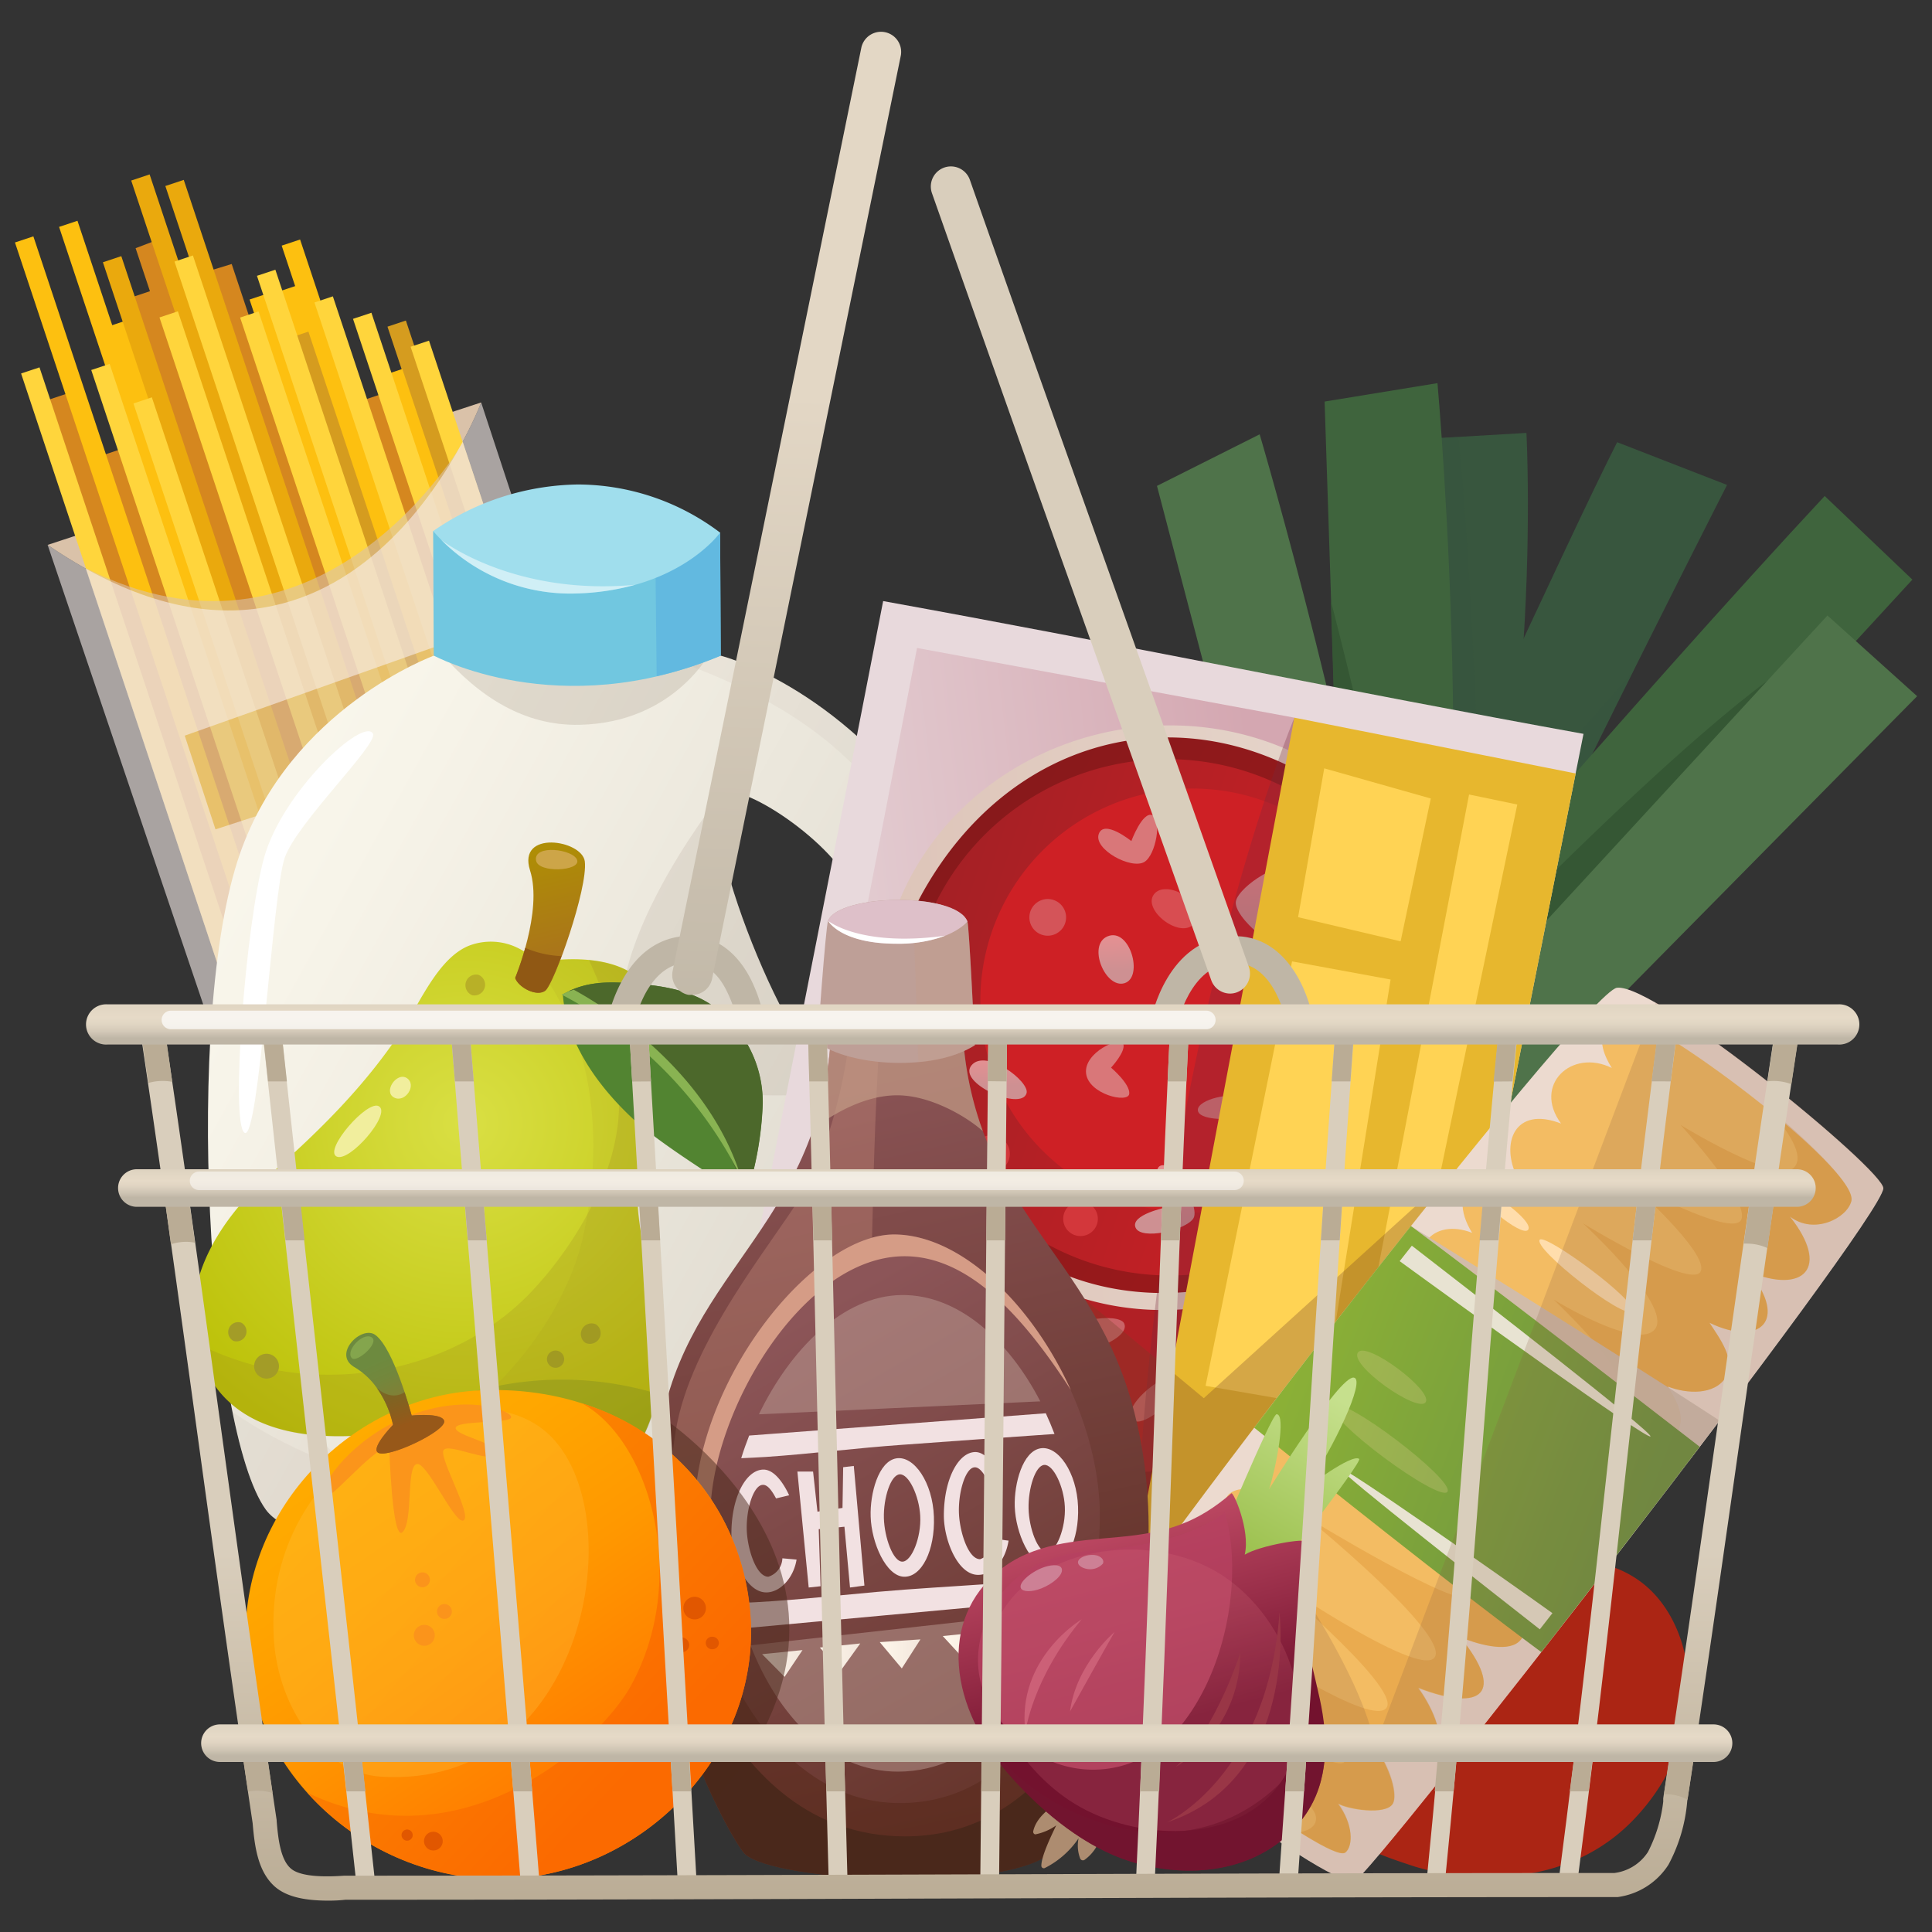 <svg xmlns="http://www.w3.org/2000/svg" xmlns:xlink="http://www.w3.org/1999/xlink" viewBox="0 0 260 260"><rect x="0" y="0" width="260" height="260" fill="#333333" stroke="none"/><defs><style>.cls-1{isolation:isolate;}.cls-2,.cls-8{fill:#dac2a9;}.cls-3{fill:#d5871f;}.cls-4{fill:#d59c1f;}.cls-5{fill:#eaa90d;}.cls-6{fill:#ffd53c;}.cls-7{fill:#fdc010;}.cls-8,.cls-9{opacity:0.6;}.cls-17,.cls-18,.cls-23,.cls-26,.cls-59,.cls-8,.cls-84,.cls-91{mix-blend-mode:multiply;}.cls-9{fill:#f9eeeb;}.cls-10{fill:#ab2514;}.cls-11{fill:#486800;}.cls-12{fill:url(#linear-gradient);}.cls-13{fill:#ea3e22;}.cls-14,.cls-22,.cls-24,.cls-49{fill:#fff;}.cls-14,.cls-17,.cls-67{opacity:0.1;}.cls-15{fill:#ffc7b2;}.cls-16{fill:url(#linear-gradient-2);}.cls-17,.cls-18,.cls-23{fill:#ac9d8c;}.cls-18,.cls-26,.cls-83,.cls-91{opacity:0.3;}.cls-19{fill:#71c7e0;}.cls-20{fill:#62b9e0;}.cls-21{fill:#a0deed;}.cls-100,.cls-126,.cls-22,.cls-78,.cls-90,.cls-98{opacity:0.5;}.cls-112,.cls-23,.cls-49,.cls-58,.cls-62,.cls-64,.cls-69,.cls-70{opacity:0.2;}.cls-25,.cls-26{fill:#38563e;}.cls-27{fill:#3f643d;}.cls-28{fill:#355734;}.cls-29{fill:#4f734a;}.cls-30{fill:url(#linear-gradient-3);}.cls-31{fill:#e8d9dc;}.cls-32{fill:url(#linear-gradient-4);}.cls-33{fill:#ddc3b7;}.cls-34{fill:url(#linear-gradient-5);}.cls-35{fill:#b12025;}.cls-36{fill:#c96367;}.cls-37{fill:#c14d51;}.cls-38{fill:#b9373b;}.cls-39{fill:url(#linear-gradient-6);}.cls-40{fill:#ce2025;}.cls-41{fill:url(#linear-gradient-7);}.cls-42{fill:url(#linear-gradient-8);}.cls-43{fill:url(#linear-gradient-9);}.cls-44{fill:url(#linear-gradient-10);}.cls-45{fill:url(#linear-gradient-11);}.cls-46{fill:#d97779;}.cls-47{fill:url(#linear-gradient-12);}.cls-48{fill:url(#linear-gradient-13);}.cls-50{fill:#d45459;}.cls-51{fill:#d3373b;}.cls-52{fill:#75283e;}.cls-52,.cls-55{opacity:0.3;}.cls-53{fill:#e7b72e;}.cls-54{fill:#ffd354;}.cls-55{fill:#734227;}.cls-56{fill:#ecdacf;}.cls-57{fill:#f3bc63;}.cls-58{fill:#cb6d00;}.cls-59{fill:#cebdb1;opacity:0.9;}.cls-60{fill:url(#linear-gradient-14);}.cls-61{fill:#e8e3d2;}.cls-62{fill:#ffddad;mix-blend-mode:overlay;}.cls-63{fill:#ffddac;}.cls-64{fill:#875e42;}.cls-65{fill:#8a5c53;}.cls-66{fill:url(#radial-gradient);}.cls-68,.cls-69{fill:#968022;}.cls-70,.cls-75{fill:#4c682b;}.cls-71{fill:url(#linear-gradient-15);}.cls-72{fill:#905814;}.cls-73{fill:#cda548;}.cls-74{fill:#528431;}.cls-76{fill:#a39c27;}.cls-77{fill:#a19a22;}.cls-78{fill:#e1e56e;}.cls-79{fill:#b8b027;}.cls-80{fill:#f1ee9d;}.cls-81{fill:#89b352;}.cls-82{fill:url(#linear-gradient-16);}.cls-83,.cls-87{fill:#d59c86;}.cls-84,.cls-91{fill:#c49c86;}.cls-116,.cls-125,.cls-84{opacity:0.7;}.cls-85,.cls-90{fill:#be9f97;}.cls-86{fill:url(#linear-gradient-17);}.cls-88,.cls-98{fill:#4a281b;}.cls-89{fill:#f2e1e2;}.cls-92{fill:#dec0c9;}.cls-93{fill:url(#linear-gradient-18);}.cls-94{fill:url(#linear-gradient-19);}.cls-95{fill:url(#linear-gradient-20);}.cls-96{fill:url(#linear-gradient-21);}.cls-97{fill:url(#linear-gradient-22);}.cls-99{fill:url(#linear-gradient-23);}.cls-100{fill:url(#linear-gradient-24);}.cls-101{fill:#fb951b;}.cls-102{fill:url(#linear-gradient-25);}.cls-103{fill:url(#linear-gradient-26);}.cls-104{fill:url(#linear-gradient-27);}.cls-105{fill:#84a54d;}.cls-106{fill:#fb941b;}.cls-107{fill:#e15700;}.cls-108{fill:url(#linear-gradient-28);}.cls-109{fill:#ad8c70;}.cls-110{fill:url(#linear-gradient-29);}.cls-111{fill:#b64161;opacity:0.8;}.cls-112{fill:#db6e7f;}.cls-113{fill:#993646;}.cls-114{fill:#cc6077;}.cls-115{fill:#cd8095;}.cls-116{fill:#72162f;}.cls-117{fill:#bfb6a6;}.cls-118{fill:#d9cebc;}.cls-119{fill:#baac95;}.cls-120{fill:url(#linear-gradient-30);}.cls-121{fill:url(#linear-gradient-31);}.cls-122{fill:url(#linear-gradient-32);}.cls-123{fill:url(#linear-gradient-33);}.cls-124{fill:url(#linear-gradient-34);}.cls-125,.cls-126{fill:none;stroke:#fff;stroke-linecap:round;stroke-miterlimit:10;stroke-width:2.5px;}</style><linearGradient id="linear-gradient" x1="199.18" y1="442.97" x2="200.36" y2="432.77" gradientTransform="translate(136.23 -271.66) rotate(16.74)" gradientUnits="userSpaceOnUse"><stop offset="0" stop-color="#517b00"/><stop offset="1" stop-color="#b6ba84"/></linearGradient><linearGradient id="linear-gradient-2" x1="77.85" y1="173.13" x2="-91.4" y2="77.89" gradientTransform="translate(84.13 26.4) rotate(-0.26)" gradientUnits="userSpaceOnUse"><stop offset="0" stop-color="#cec7bb"/><stop offset="0.29" stop-color="#e0dbd0"/><stop offset="0.73" stop-color="#f7f4e9"/><stop offset="1" stop-color="#fffdf3"/></linearGradient><linearGradient id="linear-gradient-3" x1="493.25" y1="441.44" x2="469.46" y2="531.01" gradientTransform="translate(-370.77 -267.28) rotate(-6.91)" gradientUnits="userSpaceOnUse"><stop offset="0" stop-color="#4f734a"/><stop offset="0.14" stop-color="#5c7d55"/><stop offset="0.39" stop-color="#7e9973"/><stop offset="0.74" stop-color="#b5c5a2"/><stop offset="1" stop-color="#e3eacb"/></linearGradient><linearGradient id="linear-gradient-4" x1="991.98" y1="1515.34" x2="1015.42" y2="1587.3" gradientTransform="translate(1852.95 -533.79) rotate(101.22)" gradientUnits="userSpaceOnUse"><stop offset="0" stop-color="#d4a7b1"/><stop offset="1" stop-color="#e8d9dc"/></linearGradient><linearGradient id="linear-gradient-5" x1="1728.12" y1="448.33" x2="1728.12" y2="556.56" gradientTransform="translate(1490.78 -1059.98) rotate(119.9)" gradientUnits="userSpaceOnUse"><stop offset="0" stop-color="#b1191b"/><stop offset="1" stop-color="#87191b"/></linearGradient><linearGradient id="linear-gradient-6" x1="1691.27" y1="504.8" x2="1712.05" y2="606.06" gradientTransform="translate(1490.78 -1059.98) rotate(119.9)" gradientUnits="userSpaceOnUse"><stop offset="0" stop-color="#ce2025"/><stop offset="0.23" stop-color="#ce2025"/><stop offset="1" stop-color="#9d2025"/></linearGradient><linearGradient id="linear-gradient-7" x1="1703.56" y1="465.03" x2="1702.06" y2="597.16" xlink:href="#linear-gradient-5"/><linearGradient id="linear-gradient-8" x1="906.77" y1="1016.81" x2="908.22" y2="1099.88" gradientTransform="matrix(0.04, 1, -1, 0.04, 1177.7, -814.67)" gradientUnits="userSpaceOnUse"><stop offset="0" stop-color="#e7d9cf"/><stop offset="1" stop-color="#ddc3b7"/></linearGradient><linearGradient id="linear-gradient-9" x1="887.95" y1="1045.98" x2="898.65" y2="1045.98" gradientTransform="matrix(0.04, 1, -1, 0.04, 1177.7, -814.67)" gradientUnits="userSpaceOnUse"><stop offset="0" stop-color="#e79092"/><stop offset="0.23" stop-color="#e79092"/><stop offset="1" stop-color="#ce9092"/></linearGradient><linearGradient id="linear-gradient-10" x1="912.26" y1="1083.11" x2="917.64" y2="1083.11" xlink:href="#linear-gradient-9"/><linearGradient id="linear-gradient-11" x1="896.16" y1="1066.54" x2="902.73" y2="1066.54" xlink:href="#linear-gradient-9"/><linearGradient id="linear-gradient-12" x1="927.38" y1="1061.48" x2="936.51" y2="1061.48" xlink:href="#linear-gradient-9"/><linearGradient id="linear-gradient-13" x1="901.68" y1="1033.21" x2="909.64" y2="1033.21" xlink:href="#linear-gradient-9"/><linearGradient id="linear-gradient-14" x1="1063.44" y1="-402.83" x2="1079.23" y2="-351.83" gradientTransform="translate(-161.17 1270.96) rotate(-52.19)" gradientUnits="userSpaceOnUse"><stop offset="0" stop-color="#8cb136"/><stop offset="1" stop-color="#6b9241"/></linearGradient><radialGradient id="radial-gradient" cx="125.91" cy="735.5" r="60.21" gradientTransform="translate(125.34 -517.51) rotate(15.08) scale(0.9)" gradientUnits="userSpaceOnUse"><stop offset="0.01" stop-color="#d9df43"/><stop offset="1" stop-color="#b8bd00"/></radialGradient><linearGradient id="linear-gradient-15" x1="27.51" y1="336.34" x2="16.59" y2="315.53" gradientTransform="translate(137.18 -198.07) rotate(15.08)" gradientUnits="userSpaceOnUse"><stop offset="0" stop-color="#a86b22"/><stop offset="1" stop-color="#b09400"/></linearGradient><linearGradient id="linear-gradient-16" x1="106.65" y1="142.59" x2="132.58" y2="257.15" gradientUnits="userSpaceOnUse"><stop offset="0" stop-color="#8c5558"/><stop offset="0.08" stop-color="#875152"/><stop offset="0.68" stop-color="#66352c"/><stop offset="1" stop-color="#5a2b1d"/></linearGradient><linearGradient id="linear-gradient-17" x1="105.54" y1="178.77" x2="139.08" y2="237.2" gradientUnits="userSpaceOnUse"><stop offset="0" stop-color="#8c5558"/><stop offset="0.16" stop-color="#865051"/><stop offset="1" stop-color="#67362d"/></linearGradient><linearGradient id="linear-gradient-18" x1="102.56" y1="223.86" x2="108" y2="223.86" gradientUnits="userSpaceOnUse"><stop offset="0.02" stop-color="#fff7eb"/><stop offset="1" stop-color="#f2e6dc"/></linearGradient><linearGradient id="linear-gradient-19" x1="110.33" y1="222.99" x2="115.77" y2="222.99" xlink:href="#linear-gradient-18"/><linearGradient id="linear-gradient-20" x1="118.39" y1="222.57" x2="123.87" y2="222.57" xlink:href="#linear-gradient-18"/><linearGradient id="linear-gradient-21" x1="126.87" y1="221.47" x2="132.31" y2="221.47" xlink:href="#linear-gradient-18"/><linearGradient id="linear-gradient-22" x1="134.53" y1="220.53" x2="140.12" y2="220.53" xlink:href="#linear-gradient-18"/><linearGradient id="linear-gradient-23" x1="69.18" y1="187.67" x2="104.4" y2="239.49" gradientTransform="translate(-23.84)" gradientUnits="userSpaceOnUse"><stop offset="0" stop-color="#ffad00"/><stop offset="0.25" stop-color="#ffa700"/><stop offset="0.57" stop-color="#ff9800"/><stop offset="0.93" stop-color="#ff7e00"/><stop offset="0.98" stop-color="#ff7a00"/></linearGradient><linearGradient id="linear-gradient-24" x1="56.99" y1="192.17" x2="124.9" y2="250.99" gradientTransform="translate(-23.84)" gradientUnits="userSpaceOnUse"><stop offset="0" stop-color="#ffba26"/><stop offset="0.32" stop-color="#ffb526"/><stop offset="0.72" stop-color="#ffa526"/><stop offset="0.98" stop-color="#ff9726"/><stop offset="1" stop-color="#ff9726"/></linearGradient><linearGradient id="linear-gradient-25" x1="38.57" y1="170.22" x2="111.38" y2="239" gradientTransform="translate(-23.84)" gradientUnits="userSpaceOnUse"><stop offset="0" stop-color="#fb9600"/><stop offset="0.28" stop-color="#fb9100"/><stop offset="0.61" stop-color="#fb8200"/><stop offset="0.98" stop-color="#fb6a00"/><stop offset="1" stop-color="#fb6a00"/></linearGradient><linearGradient id="linear-gradient-26" x1="74.65" y1="183.08" x2="79.08" y2="193.26" gradientTransform="translate(-23.84)" gradientUnits="userSpaceOnUse"><stop offset="0" stop-color="#6d8a3f"/><stop offset="0.23" stop-color="#73873c"/><stop offset="0.52" stop-color="#827f35"/><stop offset="0.85" stop-color="#9c7128"/><stop offset="0.98" stop-color="#a86b22"/></linearGradient><linearGradient id="linear-gradient-27" x1="74.74" y1="179.49" x2="78.66" y2="191.93" gradientTransform="translate(-23.84)" gradientUnits="userSpaceOnUse"><stop offset="0" stop-color="#62722e"/><stop offset="0.25" stop-color="#676f2c"/><stop offset="0.55" stop-color="#766826"/><stop offset="0.88" stop-color="#8e5c1c"/><stop offset="0.98" stop-color="#975819"/><stop offset="1" stop-color="#975819"/></linearGradient><linearGradient id="linear-gradient-28" x1="168.65" y1="208.73" x2="180.16" y2="188.29" gradientUnits="userSpaceOnUse"><stop offset="0" stop-color="#9ec251"/><stop offset="1" stop-color="#c6e08d"/></linearGradient><linearGradient id="linear-gradient-29" x1="148.52" y1="201.66" x2="156.52" y2="232.1" gradientUnits="userSpaceOnUse"><stop offset="0" stop-color="#c64f69"/><stop offset="0.6" stop-color="#962c47"/><stop offset="1" stop-color="#73122e"/></linearGradient><linearGradient id="linear-gradient-30" x1="98.69" y1="83.5" x2="99.11" y2="173.98" gradientTransform="translate(10.94 -34.28) rotate(2.16)" gradientUnits="userSpaceOnUse"><stop offset="0" stop-color="#e3d7c5"/><stop offset="1" stop-color="#bfb6a6"/></linearGradient><linearGradient id="linear-gradient-31" x1="130.48" y1="208.96" x2="130.48" y2="256.62" gradientUnits="userSpaceOnUse"><stop offset="0" stop-color="#d9cebc"/><stop offset="1" stop-color="#baac95"/></linearGradient><linearGradient id="linear-gradient-32" x1="130.9" y1="133.9" x2="130.9" y2="139.7" gradientUnits="userSpaceOnUse"><stop offset="0" stop-color="#d9cebc"/><stop offset="0.21" stop-color="#e0d5c2"/><stop offset="0.52" stop-color="#e6dac7"/><stop offset="0.67" stop-color="#e1d6c3"/><stop offset="0.84" stop-color="#d4c9b8"/><stop offset="1" stop-color="#bfb6a6"/></linearGradient><linearGradient id="linear-gradient-33" x1="130.12" y1="231.52" x2="130.12" y2="236.27" gradientUnits="userSpaceOnUse"><stop offset="0" stop-color="#d9cebc"/><stop offset="0.18" stop-color="#e0d5c2"/><stop offset="0.46" stop-color="#e6dac7"/><stop offset="0.63" stop-color="#e0d4c2"/><stop offset="0.85" stop-color="#cec4b3"/><stop offset="1" stop-color="#bfb6a6"/></linearGradient><linearGradient id="linear-gradient-34" x1="130.12" y1="156.99" x2="130.12" y2="161.15" xlink:href="#linear-gradient-33"/></defs><title>Artboard 5</title><g class="cls-1"><g id="Layer_1" data-name="Layer 1"><g id="_Group_" data-name="&lt;Group&gt;"><path id="_Path_" data-name="&lt;Path&gt;" class="cls-2" d="M6.41,73.33,64.75,54.16S47.13,101.19,6.41,73.33Z"/><polygon id="_Path_2" data-name="&lt;Path&gt;" class="cls-3" points="52.1 52.78 38.44 57.33 31.18 35.53 23.42 37.9 21.53 32.15 18.25 33.4 20.18 39.19 17.21 40.18 23.19 58.14 13.21 61.47 10.25 52.56 5.8 54.04 45.5 173.31 49.24 172.06 47.5 166.5 48.59 165.84 50.61 171.61 59.35 168.7 58.12 164.99 62.98 163.48 64.63 166.94 71.1 164.79 70.2 161.78 72.51 160.81 87.87 159.2 52.1 52.78"/><rect id="_Rectangle_" data-name="&lt;Rectangle&gt;" class="cls-4" x="71.14" y="40.46" width="2.61" height="120.74" transform="translate(173.03 173.62) rotate(161.59)"/><rect id="_Rectangle_2" data-name="&lt;Rectangle&gt;" class="cls-5" x="40.2" y="20.23" width="2.61" height="143.23" transform="translate(109.9 165.87) rotate(161.59)"/><rect id="_Rectangle_3" data-name="&lt;Rectangle&gt;" class="cls-5" x="44.79" y="20.96" width="2.61" height="143.23" transform="translate(119.08 165.85) rotate(161.59)"/><rect id="_Rectangle_4" data-name="&lt;Rectangle&gt;" class="cls-6" x="46.02" y="31.13" width="2.61" height="143.23" transform="translate(124.69 185.28) rotate(161.59)"/><rect id="_Rectangle_5" data-name="&lt;Rectangle&gt;" class="cls-7" x="35.77" y="40.01" width="3.02" height="134.15" transform="translate(106.48 196.9) rotate(161.59)"/><rect id="_Rectangle_6" data-name="&lt;Rectangle&gt;" class="cls-7" x="24.55" y="28.57" width="2.61" height="143.23" transform="translate(82.04 187.06) rotate(161.59)"/><rect id="_Rectangle_7" data-name="&lt;Rectangle&gt;" class="cls-6" x="24.11" y="46.4" width="2.61" height="135.19" transform="translate(85.54 214.12) rotate(161.59)"/><rect id="_Rectangle_8" data-name="&lt;Rectangle&gt;" class="cls-5" x="36.39" y="31.23" width="2.61" height="143.23" transform="translate(105.95 188.51) rotate(161.59)"/><rect id="_Rectangle_9" data-name="&lt;Rectangle&gt;" class="cls-7" x="30.48" y="26.47" width="2.61" height="143.23" transform="translate(92.94 181.1) rotate(161.59)"/><rect id="_Rectangle_10" data-name="&lt;Rectangle&gt;" class="cls-6" x="42.5" y="38.9" width="2.61" height="133.72" transform="translate(118.78 192.26) rotate(161.59)"/><rect id="_Rectangle_11" data-name="&lt;Rectangle&gt;" class="cls-6" x="38.01" y="50.63" width="2.61" height="127.51" transform="translate(112.76 210.49) rotate(161.59)"/><rect id="_Rectangle_12" data-name="&lt;Rectangle&gt;" class="cls-6" x="32.95" y="46.02" width="2.61" height="131.46" transform="translate(102.07 206.96) rotate(161.59)"/><rect id="_Rectangle_13" data-name="&lt;Rectangle&gt;" class="cls-7" x="54.27" y="36.54" width="2.61" height="131.43" transform="translate(140.6 181.72) rotate(161.59)"/><rect id="_Rectangle_14" data-name="&lt;Rectangle&gt;" class="cls-7" x="70.34" y="47.04" width="2.61" height="118.65" transform="translate(173.21 184.65) rotate(161.59)"/><rect id="_Rectangle_15" data-name="&lt;Rectangle&gt;" class="cls-6" x="67.19" y="39.29" width="2.61" height="124.96" transform="translate(165.63 176.69) rotate(161.58)"/><rect id="_Rectangle_16" data-name="&lt;Rectangle&gt;" class="cls-6" x="74.26" y="43.18" width="2.61" height="120.74" transform="translate(179.96 177.92) rotate(161.59)"/><rect id="_Rectangle_17" data-name="&lt;Rectangle&gt;" class="cls-7" x="58.63" y="35.39" width="2.61" height="133.79" transform="translate(149.1 180.4) rotate(161.59)"/><rect id="_Rectangle_18" data-name="&lt;Rectangle&gt;" class="cls-4" x="59.08" y="41.79" width="2.61" height="127.51" transform="translate(151.03 186.61) rotate(161.59)"/><rect id="_Rectangle_19" data-name="&lt;Rectangle&gt;" class="cls-7" x="59.38" y="29.16" width="2.61" height="136.49" transform="translate(149.04 170.65) rotate(161.59)"/><rect id="_Rectangle_20" data-name="&lt;Rectangle&gt;" class="cls-6" x="62.96" y="36.94" width="2.61" height="131.22" transform="translate(157.64 179.55) rotate(161.59)"/><rect id="_Rectangle_21" data-name="&lt;Rectangle&gt;" class="cls-6" x="52.98" y="38.96" width="2.61" height="131.22" transform="translate(138.83 186.63) rotate(161.58)"/><rect id="_Rectangle_22" data-name="&lt;Rectangle&gt;" class="cls-6" x="56.32" y="33.17" width="2.61" height="138.15" transform="translate(144.6 181.06) rotate(161.59)"/><path id="_Path_3" data-name="&lt;Path&gt;" class="cls-8" d="M11.62,76.5C42.34,92,61,61.65,62.29,59.55L95.87,160.42l1.21,3.8L46.36,181l-.83-2.44-34-102.07Z"/><path id="_Compound_Path_" data-name="&lt;Compound Path&gt;" class="cls-9" d="M64.75,54.16l37.18,113L44.6,186.12,6.41,73.33C47.13,101.19,64.75,54.16,64.75,54.16ZM29,111.61,70.94,98,66.25,84.31,24.86,99Z"/></g><g id="_Group_2" data-name="&lt;Group&gt;"><path id="_Path_4" data-name="&lt;Path&gt;" class="cls-10" d="M202,210.93a22,22,0,0,0-15.92-8.34c-10.84-.84-21.47,13.56-17.36,28.45s16.84,18.52,21.2,20,19.67,4.53,29.93-6.17c10.69-11.15,8.66-26,1.19-31.82S202,210.93,202,210.93Z"/><g id="_Group_3" data-name="&lt;Group&gt;"><path id="_Path_5" data-name="&lt;Path&gt;" class="cls-11" d="M201.65,210.09a5.29,5.29,0,0,1,.54.13,6.82,6.82,0,0,1,1.1.44c1.11-3,2.42-6.27,3.43-8.38.6-1.25-3.18-2.31-3.34-.79A75.6,75.6,0,0,1,201.65,210.09Z"/></g><path id="_Path_6" data-name="&lt;Path&gt;" class="cls-12" d="M201.46,212.78c-6.05-1.82-11.44-7.4-14-12.3,0,0,7.85,2.66,11.56,7.23a14.61,14.61,0,0,1,.75-9.21s3.35,5.28,2.93,10.26c0,0,3.46-4.28,8.83-3.27a42.06,42.06,0,0,1-4.65,4.46,12.24,12.24,0,0,1,8.58-.14A14.21,14.21,0,0,1,201.46,212.78Z"/><path id="_Path_7" data-name="&lt;Path&gt;" class="cls-13" d="M182.47,209.74c-5.28.78-10.75,6.36-9.76,15.73.81,7.62,7,13.84,14.59,13.87,7.11,0,12.68-3.44,13.34-12.92C201.28,217.26,190,208.63,182.47,209.74Z"/><path id="_Path_8" data-name="&lt;Path&gt;" class="cls-14" d="M182.6,206c-6.33.18-14.84,10-7.8,19.66,6.6,9.09,19.34,3,21.34-5.35C197.83,213.3,190.12,205.82,182.6,206Z"/><path id="_Path_9" data-name="&lt;Path&gt;" class="cls-15" d="M184.64,209.26c-1-1.4-3.32-1.39-4.59-.21a3,3,0,0,0-.69,3.65c.92,1.47,3.43,1.57,4.75.3A3,3,0,0,0,184.64,209.26Z"/></g><g id="_Group_4" data-name="&lt;Group&gt;"><g id="_Group_5" data-name="&lt;Group&gt;"><path id="_Compound_Path_2" data-name="&lt;Compound Path&gt;" class="cls-16" d="M125.5,110.62C112.7,92.18,97,88.24,97,88.24l-38.62,0s-19.25,7-26.1,26.68c-7.61,21.87-4.27,77.48,3.49,88.23s80.57,8.49,89.4.75S137.24,127.53,125.5,110.62ZM114.42,147c-7.32-1.3-20.23-34.47-17.57-39.86,1.45-2.93,14.89,5.65,17.86,12.34S119,147.79,114.42,147Z"/><path id="_Path_10" data-name="&lt;Path&gt;" class="cls-17" d="M97,88.24H89c21,7,28.89,16.68,33.1,24.63,4,7.55,6.64,32.78,4.2,51.18-3.27,24.67-32.84,43.51-58.92,41.49-22-1.7-35.57-23.77-38.62-35,1.18,15,3.7,28,7,32.63,7.75,10.75,80.57,8.49,89.4.75s12.08-76.35.34-93.26C112.7,92.18,97,88.24,97,88.24Z"/><path id="_Path_11" data-name="&lt;Path&gt;" class="cls-18" d="M59.43,88C64.49,93.75,70.51,97.7,78,97.54c13-.27,17.85-10.2,17.85-10.2h0Z"/><path id="_Path_12" data-name="&lt;Path&gt;" class="cls-19" d="M58.29,71.47l.08,16.75s16.84,9.19,38.62,0l-.08-16.56Z"/><path id="_Path_13" data-name="&lt;Path&gt;" class="cls-20" d="M96.91,71.68l-4.14,0L88.2,75.27,88.37,91A53.42,53.42,0,0,0,97,88.24Z"/><path id="_Path_14" data-name="&lt;Path&gt;" class="cls-21" d="M58.29,71.47A35,35,0,0,1,77.77,65.2a31.86,31.86,0,0,1,19.14,6.48s-5.75,8.13-20.24,8.2A24.48,24.48,0,0,1,58.29,71.47Z"/><path id="_Path_15" data-name="&lt;Path&gt;" class="cls-22" d="M59.36,72.64a24.45,24.45,0,0,0,17.31,7.24,32.86,32.86,0,0,0,8.79-1.18C69.17,80.2,59.53,72.79,59.36,72.64Z"/><path id="_Path_16" data-name="&lt;Path&gt;" class="cls-23" d="M114.42,147c-7.32-1.3-20.23-34.47-17.57-39.86,0,0-19,23.95-11.45,35.42C89.91,149.42,114.42,147,114.42,147Z"/><path id="_Path_17" data-name="&lt;Path&gt;" class="cls-24" d="M50.18,98.71c-1.32-2.19-12.19,7.84-14.65,16.74s-4.56,35.86-2.61,37,3.75-32.25,5.39-37S51,100.1,50.18,98.71Z"/></g><path id="_Path_18" data-name="&lt;Path&gt;" class="cls-17" d="M31.28,190c1.22,6,2.74,10.72,4.48,13.13,7.75,10.75,80.57,8.49,89.4.75,2.56-2.25,4.65-9.61,6-19.34C104.53,201.18,60.08,210,31.28,190Z"/></g><g id="_Group_6" data-name="&lt;Group&gt;"><path id="_Path_19" data-name="&lt;Path&gt;" class="cls-25" d="M187.76,123.32s24-52.36,29.87-63.81l14.79,5.75s-32.56,63.85-39.81,82.56Z"/><path id="_Path_20" data-name="&lt;Path&gt;" class="cls-25" d="M189.32,59.2l16.1-.94s3,55.57-14.34,88.51Z"/><path id="_Path_21" data-name="&lt;Path&gt;" class="cls-26" d="M199.28,113.55c-.65-23.07-2-46.63-3.06-54.75l-6.9.4,1.17,58.17-2.73,5.95,3.17,16,.15,7.44c.33-.62.64-1.25.95-1.88l.58,2.93c4.25-11,17.18-37.42,27.17-57.45C210.52,100.8,199.28,113.55,199.28,113.55Z"/><path id="_Path_22" data-name="&lt;Path&gt;" class="cls-27" d="M182.18,138.38s38.55-45,63.38-71.63L257.36,78,181,161Z"/><path id="_Path_23" data-name="&lt;Path&gt;" class="cls-27" d="M180.69,126.63c-.18-1-1.75-52.79-2.43-72.59l15.19-2.48s6.82,76.14-3.9,106.85Z"/><path id="_Path_24" data-name="&lt;Path&gt;" class="cls-28" d="M245,87C229.94,94.45,191,135.8,191,135.8c-3.22-20.16-8.83-43-11.91-55,.69,21.45,1.44,45.12,1.56,45.78l2.84,10.19-1.35,1.56L181,161l7.11-7.73,1.44,5.15a71.94,71.94,0,0,0,2.51-9.45l53.76-58.45Z"/><polygon id="_Path_25" data-name="&lt;Path&gt;" class="cls-29" points="184.63 168.01 258 93.69 245.93 82.83 184 150.08 184.63 168.01"/><path id="_Path_26" data-name="&lt;Path&gt;" class="cls-30" d="M155.7,65.39l21,80.1L159.82,202l18.43,5.11s12.9-38.67,9.16-69.35c-3.85-31.64-17.89-79.31-17.89-79.31Z"/></g><path class="cls-31" d="M213.1,98.76c-31.56-5.71-62.69-12.16-94.25-17.87-7.78,40.11-16,81-23.75,121.07l93.51,20.22Z"/><path class="cls-32" d="M174.19,96.58,123.41,87.2,101.86,198.6l51,11.22S181.32,159.78,174.19,96.58Z"/><g id="_Group_7" data-name="&lt;Group&gt;"><g id="_Group_8" data-name="&lt;Group&gt;"><g id="_Group_9" data-name="&lt;Group&gt;"><g id="_Group_10" data-name="&lt;Group&gt;"><g id="_Group_11" data-name="&lt;Group&gt;"><path id="_Path_27" data-name="&lt;Path&gt;" class="cls-33" d="M135.08,199.66C115.83,190,107,166.72,117.25,146.21c9.67-19.25,33.54-26.78,52.8-17.11A39.55,39.55,0,0,1,188,181.39C178.62,201.48,154.34,209.32,135.08,199.66Z"/><path id="_Path_28" data-name="&lt;Path&gt;" class="cls-34" d="M135.65,197.62a37.66,37.66,0,1,1,50.55-16.77A37.67,37.67,0,0,1,135.65,197.62Z"/><path id="_Path_29" data-name="&lt;Path&gt;" class="cls-35" d="M137.41,194.4A34.64,34.64,0,1,1,183.9,179,34.63,34.63,0,0,1,137.41,194.4Z"/><path id="_Path_30" data-name="&lt;Path&gt;" class="cls-36" d="M151.27,178.07c-.76-1.45-8.22-.61-8,2.42S152.45,180.33,151.27,178.07Z"/><path id="_Path_31" data-name="&lt;Path&gt;" class="cls-37" d="M142,190.24c-1.61,2.77-8.77-2.15-7.21-4.37S143.57,187.62,142,190.24Z"/><path id="_Path_32" data-name="&lt;Path&gt;" class="cls-38" d="M170.34,187.4a2.68,2.68,0,1,0-3.66,1A2.7,2.7,0,0,0,170.34,187.4Z"/><path id="_Path_33" data-name="&lt;Path&gt;" class="cls-36" d="M179.72,181a1.54,1.54,0,0,0-2.66-1.53A1.54,1.54,0,0,0,179.72,181Z"/><path id="_Path_34" data-name="&lt;Path&gt;" class="cls-36" d="M129.32,182.53a2.5,2.5,0,0,0,2.13-1.25,2.43,2.43,0,0,0,0-2.47,2.62,2.62,0,0,0-1.58-1.2,2.33,2.33,0,0,0-1.23,0,2.46,2.46,0,0,0-1.07.62l-.44.57a2.45,2.45,0,0,0,0,2.48A2.51,2.51,0,0,0,129.32,182.53Z"/><path id="_Path_35" data-name="&lt;Path&gt;" class="cls-36" d="M124.65,170.1a1.72,1.72,0,0,0,1.26-1.66,4.5,4.5,0,0,0-.08-.51,1.63,1.63,0,0,0-2-1.15l-.09,0a1.72,1.72,0,0,0-.77,2.85A1.75,1.75,0,0,0,124.65,170.1Z"/><path id="_Path_36" data-name="&lt;Path&gt;" class="cls-38" d="M161.18,180.82a1.6,1.6,0,0,0,.8-3.09,1.66,1.66,0,0,0-1.52.41,1.19,1.19,0,0,0-.42.71,1.6,1.6,0,0,0,1.14,2Z"/></g></g><path id="_Path_37" data-name="&lt;Path&gt;" class="cls-36" d="M156.94,189.08s-3.67,3.42-4.67,1.78,3.67-5.68,5.55-5.58,5,7.25,3,7.8C159.44,193.44,156.94,189.08,156.94,189.08Z"/></g><g id="_Group_12" data-name="&lt;Group&gt;"><path id="_Path_38" data-name="&lt;Path&gt;" class="cls-22" d="M186.15,143a1.46,1.46,0,1,0-2,.54A1.48,1.48,0,0,0,186.15,143Z"/><g id="_Group_13" data-name="&lt;Group&gt;"><g id="_Group_14" data-name="&lt;Group&gt;"><path id="_Path_39" data-name="&lt;Path&gt;" class="cls-39" d="M140.1,170.61a37.66,37.66,0,1,1,50.56-16.76A37.66,37.66,0,0,1,140.1,170.61Z"/><path id="_Path_40" data-name="&lt;Path&gt;" class="cls-40" d="M146.21,159.38a28.54,28.54,0,1,1,39-10.49A28.57,28.57,0,0,1,146.21,159.38Z"/><path id="_Compound_Path_3" data-name="&lt;Compound Path&gt;" class="cls-41" d="M139.88,171.05a38.16,38.16,0,1,0-17-51.22A38.15,38.15,0,0,0,139.88,171.05ZM126,121.36a34.77,34.77,0,1,1,62.18,31.15,34.3,34.3,0,0,1-46.55,15.29C124.23,159.06,117.34,138.65,126,121.36Z"/><path id="_Compound_Path_4" data-name="&lt;Compound Path&gt;" class="cls-42" d="M139.72,172.29c18.94,9.78,43.41.78,52.47-17.56,9.43-19.12,1.92-43.47-17.13-53s-43.38-1.93-52.95,17.12A40.18,40.18,0,0,0,139.72,172.29Zm-15.27-52.66c11.21-19.5,31.83-25.17,49.44-16.33s25.55,33.06,16.77,50.55-32.56,25.4-50.1,16.43C121,160.29,114.05,137.7,124.45,119.63Z"/><path id="_Path_41" data-name="&lt;Path&gt;" class="cls-43" d="M171.27,120.94s4.34-2.28,2.89-3.89-7.32,2.12-7.83,4.19,6,7.68,7.48,5.73S171.27,120.94,171.27,120.94Z"/><path id="_Path_42" data-name="&lt;Path&gt;" class="cls-44" d="M138.15,147.12c.46-1.57-5.53-6.11-7.43-3.73S137.45,149.58,138.15,147.12Z"/><path id="_Path_43" data-name="&lt;Path&gt;" class="cls-45" d="M149.07,126c3-1.2,4.86,5.51,2.27,6.31S146.26,127.14,149.07,126Z"/><path id="_Path_44" data-name="&lt;Path&gt;" class="cls-46" d="M154,116c1.57-.94,2.39-5.82,1.06-6.31s-2.81,3.5-2.81,3.5-3.69-3-4.39-.94S152.24,117.05,154,116Z"/><path id="_Path_45" data-name="&lt;Path&gt;" class="cls-47" d="M157,162.47s-4.93,1-4.18,2.74,6.74.35,7.77-1.23-2.93-8.33-4.59-7C154.91,157.89,157,162.47,157,162.47Z"/><path id="_Path_46" data-name="&lt;Path&gt;" class="cls-48" d="M181.89,130.16c-1.37.89.2,8.24,3.19,7.67S184,128.76,181.89,130.16Z"/><path id="_Path_47" data-name="&lt;Path&gt;" class="cls-49" d="M173.66,146.32c-3,1.2-4.85-5.52-2.27-6.31S176.47,145.18,173.66,146.32Z"/><path id="_Path_48" data-name="&lt;Path&gt;" class="cls-49" d="M160.92,124c-1.61,2.77-7.22-1.38-5.66-3.6S162.45,121.4,160.92,124Z"/><path id="_Path_49" data-name="&lt;Path&gt;" class="cls-46" d="M167.42,147.88c-1.48-1.07-6.29.09-6.22,1.51s4.32,1.21,4.32,1.21-1.72,5.08.49,4.9S169.07,149.08,167.42,147.88Z"/><path id="_Path_50" data-name="&lt;Path&gt;" class="cls-46" d="M151.16,140.45c-.41-1-5.33,1.18-5,4s5.67,4.08,5.81,2.75-2.45-3.52-2.45-3.52S151.57,141.48,151.16,140.45Z"/></g><path id="_Path_51" data-name="&lt;Path&gt;" class="cls-37" d="M179.74,122.11a2.23,2.23,0,0,0,2.44-1l0,0a2.09,2.09,0,0,0,.21-1.62,2.2,2.2,0,0,0-1-1.3l0,0a2.16,2.16,0,0,0-2.17,0,2.18,2.18,0,0,0,.53,4Z"/><path id="_Path_52" data-name="&lt;Path&gt;" class="cls-50" d="M165.44,130.35a1.62,1.62,0,1,0-2.21.59A1.63,1.63,0,0,0,165.44,130.35Z"/><path id="_Path_53" data-name="&lt;Path&gt;" class="cls-50" d="M161,115.24a1.61,1.61,0,1,0-2.21.6A1.64,1.64,0,0,0,161,115.24Z"/><path id="_Path_54" data-name="&lt;Path&gt;" class="cls-51" d="M147.44,165.17a2.33,2.33,0,1,0-3.19.87A2.35,2.35,0,0,0,147.44,165.17Z"/><path id="_Path_55" data-name="&lt;Path&gt;" class="cls-51" d="M127.9,135.72a1.31,1.31,0,0,0-1.58-1.57,1,1,0,0,0-.36.13,1.24,1.24,0,0,0-.62,1.09,1.27,1.27,0,0,0,.39.93A1.31,1.31,0,0,0,127.9,135.72Z"/><path id="_Path_56" data-name="&lt;Path&gt;" class="cls-51" d="M135.57,156.51a2.49,2.49,0,1,0-3.4.92A2.52,2.52,0,0,0,135.57,156.51Z"/><path id="_Path_57" data-name="&lt;Path&gt;" class="cls-50" d="M143.14,124.69a2.47,2.47,0,1,0-3.37.91A2.48,2.48,0,0,0,143.14,124.69Z"/><path id="_Path_58" data-name="&lt;Path&gt;" class="cls-51" d="M168.14,167.84A2.28,2.28,0,0,0,170.3,165a2.25,2.25,0,0,0-1.71-1.59h.07l0,0a1.82,1.82,0,0,0-1.47.18l-.14.06h.05a5.72,5.72,0,0,0-.48.32,2.26,2.26,0,0,0,1.56,3.89Z"/></g></g></g></g><path class="cls-52" d="M174.19,96.58s-19,45.33-21.36,113.24A810.38,810.38,0,0,0,174.19,96.58Z"/><path class="cls-53" d="M212.05,104.09l-37.86-7.51c-7.06,37.48-14.29,75.76-21.36,113.24,12.22,2.65,23.35,4.86,36.82,7.15Z"/><polygon class="cls-54" points="197.7 106.92 180.1 198.68 184.97 200.3 204.19 108.27 197.7 106.92"/><polygon class="cls-54" points="178.21 103.4 174.69 123.43 188.49 126.68 192.55 107.46 178.21 103.4"/><polygon class="cls-54" points="173.88 129.38 187.14 131.82 177.94 189.21 162.24 186.5 173.88 129.38"/><path class="cls-55" d="M188.61,222.18q7-35.46,14.08-70.92L162,188.16l-23.39-19.42-2.35,42.12Z"/><path class="cls-56" d="M182.27,253.19c-4.18.53-37.11-24.34-36.13-29.26s67.1-90.45,71.46-91c5.17-.69,36,24.58,35.85,27C253.12,164.51,184.07,253,182.27,253.19Z"/><path class="cls-57" d="M181.06,249.31c-2.15,1.75-29.34-19.38-31.31-22.1-2.41-3.34-.85-6,5.18-4-2-5.49-1.27-9.88,5.72-7.76-2.53-5.52-1-9.92,5.56-7.6-3.24-6.5-1.16-8.62,5-6.94-3.56-4.68.51-9,5.37-8.08-3.3-4.78,1.76-7.93,6.37-6.72-3.72-4.35-1-8.85,4.55-7.21-3.82-4.85.69-7.89,5.15-5.27-3.6-5.48.1-9.81,5.46-7.72-3.73-6.06,1.41-9.17,6.07-7.49-2.28-4.53-.38-9.65,5.9-7.22-3.84-5.18,1.41-10.15,6.83-7.48-2.84-4.49-.53-6.61,1.65-6.84,3.72-.38,31.66,20.41,30.59,24.76-.57,2.28-5,4.59-8.26,2.09,5.44,6.9,1.87,10.48-5.51,7.43,5.39,6.63,1.38,10.1-5.32,6.86,1.38,2.1,3.61,5.09,2.2,7.33-1.55,2.45-5.28,2.23-7.8,1.25,1.21,2,2.54,4.29,1.11,6.31-1.28,1.81-4.8,1.18-6.63.4-.12-.09-.11-.1,0,0,5,5.49.93,9.42-5.16,5.77,5.56,7,.84,9.67-5.69,6.55,1.71,2.25,4.38,5.36,2.06,7.87-1.44,1.55-5.5.27-7.4-.53,1.64,2.8,3.7,6.19,1.61,8-1.71,1.46-5.74.23-7.84-.64,6,7.4,3.06,10.19-5.66,6.84,1.33,1.82,4.12,6.63,2,8.57-1.75,1.64-6,.16-7.9-.68,2.21,2.93,3.12,6.56,2.47,7.69-.95,1.61-6.12.74-7.36,0h0C182.14,245.54,182.12,248.45,181.06,249.31Z"/><path class="cls-58" d="M196.54,220.32c2.1.87,6.13,2.1,7.84.64,2.09-1.8,0-5.19-1.61-8,1.9.8,6,2.08,7.4.53,2.32-2.51-.35-5.62-2.06-7.87,6.53,3.12,11.25.44,5.69-6.55,6.09,3.65,10.12-.27,5.18-5.75,1.83.77,5.32,1.38,6.59-.42,1.43-2,.1-4.32-1.11-6.31,2.52,1,6.25,1.2,7.8-1.25,1.41-2.24-.82-5.23-2.2-7.33,6.7,3.24,10.71-.23,5.32-6.86,7.38,3.05,11-.53,5.51-7.43,3.3,2.5,7.69.19,8.26-2.09.46-1.9-4.86-7.27-11.33-12.68,2.74,3.14,5.25,6.69,3.51,8.26-2.28,2.07-15.18-5.83-15.18-5.83s9.35,10.2,8.18,12.75-15-5-15-5,10.81,9.6,9.52,12S213,164.61,213,164.61s11.9,10.91,9.79,14.15-13.71-3.87-13.71-3.87,9.87,9.34,8.24,10.92-19.83-9.26-19.83-9.26,17.75,14.79,16.53,16.88-17-7.08-17-7.08,13.62,12.19,12.18,14.31-20.47-9.18-20.47-9.18,17.66,14.11,15.47,16.67-20.48-8.39-20.48-8.39,15.66,12.77,14.47,15.09-22.49-10.76-22.49-10.76S195,219.83,193.09,223s-23.28-11.57-23.28-11.57,18.51,15.38,16.82,18.33-18.52-8.29-18.52-8.29,14.17,13.64,12.82,15.63-22.83-11.62-22.83-11.62,18.27,16.2,18.93,18.74c.4,1.52-.94,2.12-2.09,2.35,3.19,2,5.55,3.18,6.12,2.71,1.06-.86,1.08-3.77-.94-6.59h0c1.24.76,6.41,1.63,7.36,0,.65-1.13-.26-4.76-2.47-7.69,1.93.84,6.15,2.32,7.9.68,2.09-1.94-.7-6.75-2-8.57C199.6,230.51,202.5,227.72,196.54,220.32Z"/><path class="cls-59" d="M189.87,165h0c9.24,16.44,28,28,37.47,31.55l4.06-5.38C214.89,180.4,189.87,165,189.87,165Z"/><path class="cls-60" d="M228.74,194.7c-8.55-6.61-28.25-21.82-38.87-29.71-7,8.8-14.39,18.34-21.09,27.14,8.17,6.57,26.37,21.12,38.64,30.2C214.34,213.48,221.84,203.78,228.74,194.7Z"/><path class="cls-61" d="M208.92,217.09c-6.86-4.9-28.48-20.08-28.59-19.51s20.84,16.94,26.89,21.69Z"/><path class="cls-61" d="M222.11,193.31c.48-.42-23.16-18.75-32.11-25.67l-1.64,2.08C196.48,175.64,221.61,193.75,222.11,193.31Z"/><path class="cls-62" d="M194.81,200.72c.79-1.65-13.95-12.9-15.31-11.56C177.94,190.7,194,202.45,194.81,200.72Z"/><path class="cls-62" d="M191.87,188.68c.92-1.55-7.81-8.13-9.08-6.72C181.32,183.57,190.91,190.31,191.87,188.68Z"/><path class="cls-63" d="M205.64,165.51c-.85,1.05-7.38-4.44-6.91-5.42S206.62,164.32,205.64,165.51Z"/><path class="cls-63" d="M172.17,206.84c-.86,1.08-5.69-3.14-5.25-4.16S173.15,205.63,172.17,206.84Z"/><path class="cls-63" d="M207.22,166.83c-1,1.14,11.41,10.87,12.4,9.62S208,166,207.22,166.83Z"/><path class="cls-64" d="M222.84,134.92,185,235.05c-1.18-7.92-9.84-20.91-9.84-20.91l-12.58,26.71a134.33,134.33,0,0,0,15.73,10.83h0l.13.07.21.11.52.27.09.05h0a6.93,6.93,0,0,0,3,1c1.8-.23,70.85-88.68,71.18-93.29C253.59,157.92,233.25,140.88,222.84,134.92Z"/><g id="_Group_15" data-name="&lt;Group&gt;"><g id="_Group_16" data-name="&lt;Group&gt;"><g id="_Group_17" data-name="&lt;Group&gt;"><path id="_Path_59" data-name="&lt;Path&gt;" class="cls-65" d="M66.72,135c1.53,1.3,3.11,2.65,5.13,3.07a1,1,0,0,0,.51-1.88,14.43,14.43,0,0,1-4.54-2.59c-.8-.62-1.87.74-1.1,1.4Z"/></g><path id="_Path_60" data-name="&lt;Path&gt;" class="cls-66" d="M87.06,151.09c-.46,2.17-.9,4.33-1.15,6.45-1.06,8.88,3.42,17.06,3,25.91-.56,13.22-9.34,21.64-23.93,18.46a17.94,17.94,0,0,1-8.56-4.32c-2.16-2-4.31-4.66-7.56-4.44-8.43.6-17.92-.8-21.59-9.67-4-9.78,2-19.16,9.06-25.41,6.8-6,13.11-12.23,18.11-20,2.22-3.45,4.68-9.26,8.75-10.83a8.22,8.22,0,0,1,9.05,2.29s14.51-3,16.13,6.63C89.23,141.05,88.1,146.11,87.06,151.09Z"/><g id="_Group_18" data-name="&lt;Group&gt;" class="cls-67"><path id="_Path_61" data-name="&lt;Path&gt;" class="cls-68" d="M89,183.45c.38-8.85-4.1-17-3-25.91.25-2.12.69-4.28,1.15-6.45,1-5,2.17-10,1.35-14.9-1.62-9.58-16.13-6.63-16.13-6.63a11.37,11.37,0,0,0-1-.89q1.41,1.86,2.67,3.85c6.38,10.06,6.92,22.63,4.42,33.93C76,177.33,67.05,188.09,57.54,193.56c-1.12.65-2.28,1.24-3.47,1.78.83.73,1.61,1.53,2.39,2.25A17.94,17.94,0,0,0,65,201.91C79.61,205.09,88.39,196.67,89,183.45Z"/></g><path class="cls-69" d="M85.91,157.54c.25-2.12.69-4.28,1.15-6.45,1-5,2.17-10,1.35-14.9s-5.2-6.59-9.17-7a39.49,39.49,0,0,1,2.51,6.62l1.38,10.31c1.3,9.68-5.07,20.66-11.36,27.44C64.85,181.05,54.43,185,44.33,185h-.2a38.54,38.54,0,0,1-17.71-4.28,17.79,17.79,0,0,0,.89,2.8c3.67,8.87,13.16,10.27,21.59,9.67,3.25-.22,5.4,2.46,7.56,4.44A17.94,17.94,0,0,0,65,201.91c14.59,3.18,23.37-5.24,23.93-18.46C89.33,174.6,84.85,166.42,85.91,157.54Z"/><path class="cls-70" d="M82.88,198.28a19.11,19.11,0,0,0,5.6-10.71,44.48,44.48,0,0,0-29,1.12S70.91,193.77,82.88,198.28Z"/><g id="_Group_19" data-name="&lt;Group&gt;"><path id="_Path_62" data-name="&lt;Path&gt;" class="cls-71" d="M69.33,131.61s3.75-9,2-14.48,7-4.11,7.37-1.21c.45,3.58-4.14,16.59-5.32,17.42S69.76,132.87,69.33,131.61Z"/><path id="_Path_63" data-name="&lt;Path&gt;" class="cls-72" d="M72.58,128.22a14.68,14.68,0,0,1-1.9-.66,38.25,38.25,0,0,1-1.35,4.05c.43,1.26,2.85,2.56,4,1.73.43-.3,1.31-2.2,2.23-4.67A13.86,13.86,0,0,1,72.58,128.22Z"/><path id="_Path_64" data-name="&lt;Path&gt;" class="cls-73" d="M72.14,115.81c-.4-2.23,5.06-1.54,5.53-.06S72.45,117.54,72.14,115.81Z"/></g><path id="_Path_65" data-name="&lt;Path&gt;" class="cls-74" d="M75.75,133.89c.5,6.62,5,12.6,9.62,16.85,4.15,3.77,15,10.35,15,10.35a44.88,44.88,0,0,0,2.26-12.53,15.76,15.76,0,0,0-4.47-11.23c-3.47-3.82-8.1-4.62-13.12-5-3.38-.26-6.43-.23-9.39,1.55Z"/><path id="_Path_66" data-name="&lt;Path&gt;" class="cls-75" d="M102.65,148.56a15.76,15.76,0,0,0-4.47-11.23c-3.47-3.82-8.1-4.62-13.12-5-3-.23-5.75-.23-8.41,1,3.89,2.1,18.5,10.95,23.74,27.75A44.88,44.88,0,0,0,102.65,148.56Z"/><path id="_Path_67" data-name="&lt;Path&gt;" class="cls-76" d="M32.47,178a1.34,1.34,0,0,0-1.06,2.45A1.34,1.34,0,0,0,32.47,178Z"/><path id="_Path_68" data-name="&lt;Path&gt;" class="cls-76" d="M36.53,182.32a1.67,1.67,0,0,0-1.32,3.07A1.67,1.67,0,0,0,36.53,182.32Z"/><path id="_Path_69" data-name="&lt;Path&gt;" class="cls-77" d="M74.18,183.91a1.15,1.15,0,0,0,1.17-2A1.15,1.15,0,0,0,74.18,183.91Z"/><path id="_Path_70" data-name="&lt;Path&gt;" class="cls-78" d="M73.51,197.72a1.15,1.15,0,0,0-.38-2.27A1.15,1.15,0,0,0,73.51,197.72Z"/><path id="_Path_71" data-name="&lt;Path&gt;" class="cls-78" d="M78.36,195.29a1.57,1.57,0,0,0-.53-3.1A1.57,1.57,0,0,0,78.36,195.29Z"/><path id="_Path_72" data-name="&lt;Path&gt;" class="cls-78" d="M73.94,192.83a1.06,1.06,0,0,0-.35-2.09A1.06,1.06,0,0,0,73.94,192.83Z"/><path id="_Path_73" data-name="&lt;Path&gt;" class="cls-77" d="M78.77,180.71a1.44,1.44,0,0,0,1.46-2.47A1.44,1.44,0,0,0,78.77,180.71Z"/><path id="_Path_74" data-name="&lt;Path&gt;" class="cls-79" d="M59,140a1.15,1.15,0,0,0,.66-2.21A1.15,1.15,0,0,0,59,140Z"/><path id="_Path_75" data-name="&lt;Path&gt;" class="cls-79" d="M63.55,133.93a1.44,1.44,0,0,0,.82-2.75A1.44,1.44,0,0,0,63.55,133.93Z"/><path id="_Path_76" data-name="&lt;Path&gt;" class="cls-80" d="M51,148.88c-1.53-.95-7.43,5.85-5.72,6.75S52.7,149.91,51,148.88Z"/><path id="_Path_77" data-name="&lt;Path&gt;" class="cls-80" d="M54.73,145.07c-1.35-.83-3.19,1.84-1.7,2.63S56.18,146,54.73,145.07Z"/></g><path id="_Path_78" data-name="&lt;Path&gt;" class="cls-81" d="M77.21,133.19a13.87,13.87,0,0,0-1.63.66,55.69,55.69,0,0,1,24.16,24.62C95.2,144,81.51,135.54,77.21,133.19Z"/></g><g id="_Group_20" data-name="&lt;Group&gt;"><g id="_Group_21" data-name="&lt;Group&gt;"><g id="_Group_22" data-name="&lt;Group&gt;"><g id="_Group_23" data-name="&lt;Group&gt;"><path id="_Path_79" data-name="&lt;Path&gt;" class="cls-82" d="M152.29,188.72c-6.09-21.59-23.64-27.25-22.75-54.74.75-.14.24-9.23-.71-9.66s-15.06-1.06-16.55.32c-1.23,1.15-1.38,9.31-.38,9.45.9,29.07-18.3,35.24-22.74,56.68-6.37,30.72,9.53,57.26,11.06,58.71,4,3.77,34.44,5.25,41,0C142.84,248.19,160.83,219,152.29,188.72Z"/><path id="_Path_80" data-name="&lt;Path&gt;" class="cls-83" d="M114.71,136.48s-1.06,14.86-7,24.63c-3.81,6.26-14.78,19.33-16.77,31.43-3.19,19.32,6.15,29.94,6.15,29.94l20-37.37s.22-33.77,1.49-47.57Z"/><path id="_Path_81" data-name="&lt;Path&gt;" class="cls-84" d="M120.74,147.4c4.42,0,9.27,2.8,11.53,4.83A46.65,46.65,0,0,1,129.54,134c.57-.11.41-5.39-.11-8.1l-18,1.33c-.4,2.8-.26,6.78.44,6.88a49.45,49.45,0,0,1-2.47,17.85C112.41,149.67,116.57,147.4,120.74,147.4Z"/><path id="_Path_82" data-name="&lt;Path&gt;" class="cls-85" d="M111.44,123.9c1.47-3.58,17.16-3.92,18.75.12.24.61.94,15.64,1,16.64-5.56,3.58-16.85,2.85-21.16-.36C110,140.3,111.12,124.69,111.44,123.9Z"/></g><path id="_Path_83" data-name="&lt;Path&gt;" class="cls-86" d="M120.48,166.13c-10.69-.16-25.84,18.36-26.94,35.51A49.49,49.49,0,0,0,98.17,225c4.55,9.72,12.25,17.39,22.38,17.64,11.12.27,18.39-7.28,22.65-16.46A54,54,0,0,0,148,203C147.43,185.71,133.44,166.32,120.48,166.13Z"/><path id="_Path_84" data-name="&lt;Path&gt;" class="cls-87" d="M120.48,166.13c-10.69-.16-25.84,18.36-26.94,35.51a49.14,49.14,0,0,0,3.53,20.77A159.69,159.69,0,0,1,95.6,204c0-13.75,12.21-34.74,25.94-34.94,9-.13,16.42,8.51,22.57,18C138.93,175.61,129.46,166.26,120.48,166.13Z"/></g><path id="_Path_85" data-name="&lt;Path&gt;" class="cls-88" d="M154.37,210.82c-5.62,20-15.07,36.31-32.58,36.31-25,0-32.78-32.16-34.08-44.19l0,.91c-.57,24.83,11.23,44.4,12.54,45.63,4,3.77,34.44,5.25,41,0,1.17-.94,11-16.63,13-36.77C154.28,212.08,154.33,211.45,154.37,210.82Z"/><path id="_Path_86" data-name="&lt;Path&gt;" class="cls-89" d="M104.44,201.65l1.76-.42c-.42-.91-1.72-3.44-3.44-3.46-2.33,0-4.31,3.63-4.33,8.53,0,3.3,1.9,8,4.7,8,1.81,0,3.65-1.87,4.07-4.42l-1.91-.17a2.69,2.69,0,0,1-1.89,2.48c-1.58,0-2.73-3.48-2.89-6-.17-2.89.85-6.26,2.09-6.36C103.35,199.73,104,200.84,104.44,201.65Z"/><path id="_Path_87" data-name="&lt;Path&gt;" class="cls-89" d="M132.92,199.29l1.73-.42c-.42-.91-1.7-3.44-3.38-3.46-2.29,0-4.24,3.63-4.25,8.53,0,3.3,1.86,8,4.61,8,1.78,0,3.6-1.57,4.1-4.61-.63-.06-1.12-.18-1.74-.24a3.24,3.24,0,0,1-2.09,2.74c-1.56,0-2.69-3.48-2.84-6-.16-2.89.84-6.26,2.06-6.36C131.84,197.37,132.51,198.48,132.92,199.29Z"/><polygon id="_Path_88" data-name="&lt;Path&gt;" class="cls-89" points="107.31 198.04 108.83 213.64 110.43 213.47 110.18 205.79 113.64 205.46 114.39 213.64 116.33 213.38 114.9 197.28 113.47 197.45 113.38 202.93 110.01 203.43 109.42 198.04 107.31 198.04"/><path id="_Compound_Path_5" data-name="&lt;Compound Path&gt;" class="cls-89" d="M125.68,204.1c-.16-4.56-2.66-8.24-5.06-7.84s-3.56,4.74-3.45,7.84c.11,3.56,2.08,8,4.47,8.09S125.85,208.65,125.68,204.1Zm-4.25,6.06c-1.23,0-2.41-3.21-2.48-5.87s.9-5.8,2.13-5.88,2.62,2.93,2.76,5.59C124,206.88,122.68,210.16,121.43,210.16Z"/><path id="_Compound_Path_6" data-name="&lt;Compound Path&gt;" class="cls-89" d="M145.08,202.75c-.17-4.56-2.67-8.24-5.06-7.84s-3.56,4.74-3.46,7.84c.12,3.56,2.08,8,4.47,8.09S145.25,207.3,145.08,202.75Zm-4.18,6.14c-1.24,0-2.42-3.22-2.48-5.88s.9-5.8,2.12-5.87,2.63,2.92,2.76,5.59C143.45,205.61,142.14,208.89,140.9,208.89Z"/><g id="_Group_24" data-name="&lt;Group&gt;"><path id="_Path_89" data-name="&lt;Path&gt;" class="cls-89" d="M143.39,215.15c.21-.92.4-1.85.55-2.78l-10.92.79c-5,.36-10,.62-15,1.07-6.24.56-12.51,1.28-18.77,1.5.27,1.14.58,2.28.94,3.39Z"/><path id="_Path_90" data-name="&lt;Path&gt;" class="cls-90" d="M101,221.42c3.65,9.39,10.58,17,19.85,17,10.9,0,19-10.11,22.14-21.69Z"/></g><g id="_Group_25" data-name="&lt;Group&gt;"><path id="_Path_91" data-name="&lt;Path&gt;" class="cls-90" d="M140,188.59c-4.23-8.17-11-14.4-18.66-14.31-7.92.09-15,7.34-19.21,16.05Z"/><path id="_Path_92" data-name="&lt;Path&gt;" class="cls-89" d="M140.74,190.19l-39.92,3c-.39,1-.75,2-1.07,3.05,1.09-.05,2.17-.1,3.26-.17,6.13-.41,12.22-1.2,18.35-1.63,6.85-.49,13.7-1,20.55-1.46Q141.37,191.56,140.74,190.19Z"/></g><path id="_Path_93" data-name="&lt;Path&gt;" class="cls-91" d="M130.19,124a2.43,2.43,0,0,0-.75-1h0A12.21,12.21,0,0,1,123,125.6l.59,17.33a17.12,17.12,0,0,0,7.64-2.27C131.13,139.66,130.43,124.63,130.19,124Z"/><path id="_Path_94" data-name="&lt;Path&gt;" class="cls-92" d="M111.44,123.9s1.64,3.11,9.23,3.11c7.2,0,9.52-3,9.52-3C128.6,120,112.91,120.32,111.44,123.9Z"/><path id="_Path_95" data-name="&lt;Path&gt;" class="cls-24" d="M120.67,127a17.86,17.86,0,0,0,6.54-1.08c-11.45,1.57-15.77-2-15.77-2S113.08,127,120.67,127Z"/></g><polygon id="_Path_96" data-name="&lt;Path&gt;" class="cls-93" points="102.56 222.61 105.58 225.66 108 222.06 102.56 222.61"/><polygon id="_Path_97" data-name="&lt;Path&gt;" class="cls-94" points="110.33 221.72 113.15 224.81 115.77 221.17 110.33 221.72"/><polygon id="_Path_98" data-name="&lt;Path&gt;" class="cls-95" points="118.39 220.99 121.36 224.53 123.87 220.62 118.39 220.99"/><polygon id="_Path_99" data-name="&lt;Path&gt;" class="cls-96" points="126.87 220.17 129.78 223.33 132.31 219.62 126.87 220.17"/><polygon id="_Path_100" data-name="&lt;Path&gt;" class="cls-97" points="134.53 219.39 137.71 222.48 140.12 218.58 134.53 219.39"/></g><path class="cls-98" d="M96.15,242.39c26.21-30-7-51.62-7-51.62C84.63,212.57,91.33,232.27,96.15,242.39Z"/><g id="_Group_26" data-name="&lt;Group&gt;"><path id="_Path_101" data-name="&lt;Path&gt;" class="cls-99" d="M64.57,187.11c-17,.8-31.77,15.66-31.52,33.33C33.32,239,50,253.34,67.9,252.86c18.86-.51,34.95-17.37,33-36.36C99.12,198.7,84,186.2,64.57,187.11Z"/><path id="_Path_102" data-name="&lt;Path&gt;" class="cls-100" d="M36.85,220.54c.58,9.52,6.81,18.05,14.34,18.55,27.72,1.82,34.22-35.83,22.41-46.29C62.83,183.28,35.33,195.54,36.85,220.54Z"/><path id="_Path_103" data-name="&lt;Path&gt;" class="cls-101" d="M52.38,194.61s.37,13,1.8,11.57.48-8.54,1.84-9.14,5.15,8.18,6.36,7.57-3.18-8.18-2.72-9.39,6.36,1.82,7.12.46-5.46-2.43-5.46-3.49,6.82-.6,7.43-1.36-5.6-3.59-14.09-.15c-7.12,2.87-11.52,8.93-11.21,10.6S49.66,195.22,52.38,194.61Z"/><path id="_Path_104" data-name="&lt;Path&gt;" class="cls-102" d="M100.92,216.5a32.05,32.05,0,0,0-22.57-27.63c9.09,5,14.47,23.49,6.59,37.93-4.09,7.5-22.5,24.54-43.59,14.45A34.83,34.83,0,0,0,67.9,252.86C86.76,252.35,102.85,235.49,100.92,216.5Z"/><g id="_Group_27" data-name="&lt;Group&gt;"><path id="_Path_105" data-name="&lt;Path&gt;" class="cls-103" d="M52.89,191.76s-2.93,3-2.07,3.69c1.11,1,9.45-2.94,8.94-4.28-.42-1.09-4.36-.67-4.36-.67s-2.37-9-4.89-10.85c-1.84-1.35-5.82,2.56-2.84,4.32C52,186.48,52.89,191.76,52.89,191.76Z"/><path id="_Path_106" data-name="&lt;Path&gt;" class="cls-104" d="M50.82,195.45c1.11,1,9.45-2.94,8.94-4.28-.42-1.09-4.36-.67-4.36-.67s-.36-1.37-.95-3.14c-2,1.26-3.77-.61-3.77-.61a13.54,13.54,0,0,1,2.21,5S50,194.71,50.82,195.45Z"/><path id="_Path_107" data-name="&lt;Path&gt;" class="cls-105" d="M47.34,182.76c-.88-1,1.48-3.5,2.66-2.8S48,183.48,47.34,182.76Z"/></g><path id="_Path_108" data-name="&lt;Path&gt;" class="cls-106" d="M57.69,218.79a1.43,1.43,0,0,0-1.87.69,1.41,1.41,0,1,0,1.87-.69Z"/><path id="_Path_109" data-name="&lt;Path&gt;" class="cls-106" d="M57.3,211.71a1,1,0,0,0-1.37.51,1,1,0,1,0,1.37-.51Z"/><path id="_Path_110" data-name="&lt;Path&gt;" class="cls-106" d="M60.19,215.94a1,1,0,0,0-1.27.47,1,1,0,1,0,1.27-.47Z"/><path id="_Path_111" data-name="&lt;Path&gt;" class="cls-107" d="M93.48,214.89A1.52,1.52,0,1,0,95,216.41,1.53,1.53,0,0,0,93.48,214.89Z"/><path id="_Path_112" data-name="&lt;Path&gt;" class="cls-107" d="M91.75,220.35a1,1,0,1,0,1,1A1.06,1.06,0,0,0,91.75,220.35Z"/><path id="_Path_113" data-name="&lt;Path&gt;" class="cls-107" d="M95.91,220.27a.84.84,0,1,0,0,1.67.84.84,0,0,0,.83-.83A.85.85,0,0,0,95.91,220.27Z"/><path id="_Path_114" data-name="&lt;Path&gt;" class="cls-107" d="M58.29,246.51a1.26,1.26,0,1,0,1.29,1.22A1.27,1.27,0,0,0,58.29,246.51Z"/><path id="_Path_115" data-name="&lt;Path&gt;" class="cls-107" d="M54.79,246.21a.75.75,0,0,0,0,1.5.75.75,0,0,0,0-1.5Z"/></g><g id="_Group_28" data-name="&lt;Group&gt;"><g id="_Group_29" data-name="&lt;Group&gt;"><g id="_Group_30" data-name="&lt;Group&gt;"><path id="_Path_116" data-name="&lt;Path&gt;" class="cls-108" d="M163.73,208.09s7.37-17.77,8.07-17.77c1.33,0-.09,7.23-1,10.07,0,0,9.43-15.28,11.39-15,1.68.24-2.79,9.6-6.41,14.85,0,0,6.12-4.65,7.13-3.91.51.38-12.15,16.6-12.15,16.6Z"/><path id="_Path_117" data-name="&lt;Path&gt;" class="cls-109" d="M144.36,244.43a7.14,7.14,0,0,1-1.82-2c-1.47,1-3.1,2.24-3.49,4-.05.22.12.46.33.42a7.29,7.29,0,0,0,2.76-1.2c-.47,1-2,4.05-2,5.43a.33.33,0,0,0,.47.31,12,12,0,0,0,4.54-4,4.85,4.85,0,0,0,.22,2.73.4.4,0,0,0,.61.15,5.68,5.68,0,0,0,2.34-4.48A7.35,7.35,0,0,1,144.36,244.43Z"/><path id="_Compound_Path_7" data-name="&lt;Compound Path&gt;" class="cls-110" d="M175.67,244.23c3.13-4.49,3.12-10.21,1.94-15.61-1.54-7.06-3.79-13.57-1.86-21.1.16-.62-6.21.46-8.24,1.7.79-3.34-1.59-8.61-1.8-8.25-4.53,3.88-8.48,5.28-15.2,5.88-5.83.53-11.48.83-16,4.46-8.17,6.61-7,18.39,1.78,28.08,4.25,4.7,9.81,9.24,15.82,11.12C160.86,253.23,170.57,251.57,175.67,244.23Z"/><path id="_Path_118" data-name="&lt;Path&gt;" class="cls-111" d="M164.8,203.43s-3.63,4.25-18,5.27c-8.38.58-13.43,5.39-14.85,11.78-1.1,4.92.44,9.79,5.8,14.29a14.62,14.62,0,0,0,20.09-1.31C165.08,225.74,167.38,212.06,164.8,203.43Z"/><path id="_Path_119" data-name="&lt;Path&gt;" class="cls-112" d="M164.48,212c-10.12-6.54-26-3.52-30.35,6.32-3.79,8.59,2.5,19.58,10.57,24.47s21.39,5.56,27.38-2.54C178.35,231.79,173.59,217.92,164.48,212Z"/><path id="_Path_120" data-name="&lt;Path&gt;" class="cls-113" d="M172.19,217s2.65,22.41-15.2,28.26C157,245.3,170.61,239.08,172.19,217Z"/><path id="_Path_121" data-name="&lt;Path&gt;" class="cls-113" d="M166.91,222.4s-3.21,10.3-8.67,15.37A17.81,17.81,0,0,0,166.91,222.4Z"/><path id="_Path_122" data-name="&lt;Path&gt;" class="cls-114" d="M145.57,217.92s-8.81,5.22-7.58,15.17C138,233.09,138.88,225.94,145.57,217.92Z"/><path id="_Path_123" data-name="&lt;Path&gt;" class="cls-114" d="M150,219.62s-5.2,4.36-6,10.7C144,230.32,149.05,221.22,150,219.62Z"/><path id="_Path_124" data-name="&lt;Path&gt;" class="cls-115" d="M147.58,209.32c-1-.24-2.33.2-2.49.8-.12.42.37.85,1.1,1a2.31,2.31,0,0,0,2.22-.68C148.65,210,148.24,209.49,147.58,209.32Z"/><path id="_Path_125" data-name="&lt;Path&gt;" class="cls-115" d="M141,210.76c-1.69.39-3.69,1.91-3.66,2.77,0,.6,1,.78,2.28.41,1.49-.44,3.08-1.58,3.27-2.44S142.11,210.49,141,210.76Z"/></g></g><path id="_Path_126" data-name="&lt;Path&gt;" class="cls-116" d="M175.67,244.23c2.47-3.55,3-7.86,2.51-12.17-4.2,7.78-12.05,15.85-25.11,14.37a31.45,31.45,0,0,1-19-10.3,25.29,25.29,0,0,1-2.34-3.29,31.94,31.94,0,0,0,4.63,6.55c4.25,4.7,9.81,9.24,15.82,11.12C160.86,253.23,170.57,251.57,175.67,244.23Z"/></g><path class="cls-117" d="M85.27,138l-3.55-.65a20.48,20.48,0,0,1,2-5.39c2.07-3.77,5.06-5.83,8.65-6s6.66,1.89,8.67,5.82a20.41,20.41,0,0,1,1.83,5.58l-3.57.53a16.78,16.78,0,0,0-1.51-4.54c-.5-1-2-3.9-5.3-3.79-2.27.08-4.16,1.46-5.61,4.09A17.09,17.09,0,0,0,85.27,138Z"/><path class="cls-117" d="M158.41,138l-3.54-.69c.09-.45,2.23-11,11-11.32,7.12-.24,10.22,7.34,10.85,11.38l-3.56.57c0-.09-1.42-8.35-7-8.35H166C160.1,129.75,158.43,137.89,158.41,138Z"/><path class="cls-118" d="M212.28,253.25l-2.5-.33c2.86-22,4.86-40.19,6.79-57.83s3.92-35.88,6.79-57.87l2.51.32c-2.87,22-4.86,40.2-6.79,57.83S215.15,231.26,212.28,253.25Z"/><path class="cls-118" d="M48,253.88c-2.41-22.2-4.41-40.21-6.36-57.63s-3.94-35.44-6.35-57.64l2.51-.27c2.41,22.19,4.41,40.21,6.36,57.63s3.94,35.44,6.35,57.63Z"/><path class="cls-118" d="M70.09,253.61c-1.79-22.39-3.3-40.58-4.77-58.16s-3-35.78-4.77-58.17l2.52-.21c1.8,22.39,3.31,40.58,4.77,58.17s3,35.77,4.77,58.17Z"/><path class="cls-118" d="M91.24,253.81c-1.3-22.33-2.31-40.28-3.28-57.63s-2-35.29-3.29-57.63l2.52-.15c1.31,22.34,2.32,40.28,3.29,57.64s2,35.29,3.29,57.63Z"/><path class="cls-118" d="M111.54,253.78c-.63-22.28-1-40.42-1.42-58s-.79-35.69-1.42-57.95l2.52-.08c.63,22.27,1,40.42,1.43,58s.79,35.69,1.42,57.95Z"/><path class="cls-118" d="M134.45,253.31l-2.53,0c.24-21.86.4-40,.55-57.63s.32-35.78.55-57.63l2.52,0c-.23,21.85-.39,40-.54,57.63S134.68,231.46,134.45,253.31Z"/><path class="cls-118" d="M174.6,253.83l-2.52-.18c1.58-22.12,2.73-40.28,3.83-57.84s2.25-35.73,3.84-57.86l2.52.18c-1.58,22.12-2.73,40.28-3.84,57.84S176.18,231.7,174.6,253.83Z"/><path class="cls-118" d="M155.39,253.36l-2.52-.12c1-21.13,1.67-39.62,2.3-57.51s1.29-36.38,2.3-57.53l2.53.12c-1,21.13-1.67,39.62-2.3,57.5S156.4,232.21,155.39,253.36Z"/><path class="cls-118" d="M194.46,253.21,192,253c2.13-21.48,3.55-40,4.92-57.83s2.8-36.37,4.94-57.87l2.51.25c-2.13,21.47-3.55,40-4.93,57.82S196.6,231.7,194.46,253.21Z"/><path class="cls-119" d="M224.84,145.53q.49-3.92,1-8l-2.51-.32q-.56,4.25-1.06,8.31Z"/><path class="cls-119" d="M222.26,166.92q.44-3.79.9-7.71h-2.54c-.31,2.61-.62,5.18-.91,7.71Z"/><path class="cls-119" d="M212.25,233.15c-.31,2.6-.63,5.23-1,7.92h2.54c.34-2.69.66-5.32,1-7.92Z"/><path class="cls-119" d="M38.61,145.53c-.25-2.35-.51-4.74-.78-7.19l-2.51.27c.25,2.36.5,4.66.75,6.92Z"/><path class="cls-119" d="M45.77,233.15q.42,3.89.86,7.92h2.55q-.45-4-.87-7.92Z"/><path class="cls-119" d="M41,166.92q-.42-3.78-.85-7.71H37.57q.43,3.93.85,7.71Z"/><path class="cls-119" d="M63.75,145.53q-.33-4.12-.68-8.46l-2.52.21q.35,4.22.67,8.25Z"/><path class="cls-119" d="M65.5,166.92q-.31-3.78-.64-7.71H62.33q.31,3.93.63,7.71Z"/><path class="cls-119" d="M68.44,233.15q.32,3.89.64,7.92h2.54c-.22-2.69-.43-5.33-.65-7.92Z"/><path class="cls-119" d="M87.61,145.53c-.14-2.33-.28-4.7-.42-7.13l-2.52.15c.14,2.38.27,4.7.41,7Z"/><path class="cls-119" d="M88.84,166.92c-.15-2.52-.29-5.09-.44-7.71H85.87c.15,2.62.29,5.19.44,7.71Z"/><path class="cls-119" d="M90.05,233.15c.15,2.59.3,5.22.45,7.92H93c-.15-2.7-.3-5.33-.45-7.92Z"/><path class="cls-119" d="M111.44,145.53q-.1-3.79-.22-7.75l-2.52.08q.1,3.91.21,7.67Z"/><path class="cls-119" d="M111,233.15c.07,2.59.13,5.23.21,7.92h2.52q-.1-4-.2-7.92Z"/><path class="cls-119" d="M112,166.92c-.07-2.52-.13-5.09-.2-7.71h-2.52c.06,2.62.13,5.19.19,7.71Z"/><path class="cls-119" d="M135.47,145.53c0-2.44.05-4.94.07-7.48L133,138c0,2.55-.05,5.05-.08,7.5Z"/><path class="cls-119" d="M135.26,166.92q0-3.79.07-7.71H132.8c0,2.61-.05,5.18-.07,7.71Z"/><path class="cls-119" d="M132.13,233.15c0,2.6,0,5.23-.08,7.92h2.53c0-2.69,0-5.32.07-7.92Z"/><path class="cls-119" d="M181.74,145.53c.17-2.42.35-4.88.53-7.4l-2.52-.18q-.28,3.87-.54,7.58Z"/><path class="cls-119" d="M180.29,166.92q.26-3.78.52-7.71h-2.54q-.26,3.93-.51,7.71Z"/><path class="cls-119" d="M173.5,233.15q-.25,3.89-.54,7.92h2.53q.28-4,.54-7.92Z"/><path class="cls-119" d="M159.66,145.53q.17-3.56.34-7.21l-2.53-.12q-.18,3.72-.34,7.33Z"/><path class="cls-119" d="M153.76,233.15c-.1,2.61-.22,5.24-.33,7.92H156c.11-2.68.23-5.31.33-7.92Z"/><path class="cls-119" d="M158.76,166.92c.1-2.54.2-5.1.31-7.71h-2.53c-.11,2.61-.21,5.17-.31,7.71Z"/><path class="cls-119" d="M193.8,233.15q-.35,3.9-.72,7.92h2.54c.25-2.68.48-5.32.71-7.92Z"/><path class="cls-119" d="M201.64,166.92q.31-3.79.66-7.71h-2.53q-.35,3.91-.66,7.71Z"/><path class="cls-119" d="M203.54,145.53q.38-3.94.78-8l-2.51-.25c-.28,2.81-.55,5.56-.81,8.27Z"/><path class="cls-120" d="M93.08,133.88a3.44,3.44,0,0,1-.45,0,2.72,2.72,0,0,1-2.11-3.2L115.92,6.39a2.71,2.71,0,0,1,5.31,1.08L95.83,131.72A2.71,2.71,0,0,1,93.08,133.88Z"/><path class="cls-118" d="M165.51,133.71A2.71,2.71,0,0,1,163,131.9C155.92,112,150,95.22,144.2,79S132.47,46,125.42,26a2.7,2.7,0,1,1,5.1-1.8c7,19.94,13,36.74,18.79,53s11.71,33,18.75,52.91a2.7,2.7,0,0,1-1.65,3.45A2.59,2.59,0,0,1,165.51,133.71Z"/><path class="cls-121" d="M44.21,255.78c-3.51,0-5.8-.62-7.27-1.93-2.21-2-2.67-5.27-2.94-8.49-2.7-18.09-5.21-36.24-7.63-53.8s-4.93-35.72-7.64-53.82l3.22-.48c2.71,18.12,5.21,36.29,7.64,53.86s4.93,35.72,7.64,53.82v.1c.2,2.46.53,5.19,1.87,6.38,1,.93,3.47,1.27,7.23,1h.11c28.93,0,57.67-.09,85.47-.18s56.45-.18,85.34-.18a6.32,6.32,0,0,0,4.53-2.84,19.86,19.86,0,0,0,2.05-6.76l0-.16,0-.29c2.71-17.79,5.18-35.22,7.58-52.07s4.87-34.3,7.58-52.11l3.21.49c-2.7,17.8-5.18,35.22-7.58,52.08s-4.86,34.21-7.56,52a21.87,21.87,0,0,1-2.53,8.55,9.63,9.63,0,0,1-6.84,4.35l-.18,0h-.13c-28.93,0-57.68.09-85.47.18s-56.52.18-85.43.18C45.68,255.75,44.92,255.78,44.21,255.78Zm179.65-13.2v0Z"/><path class="cls-119" d="M21.9,145.47a6.7,6.7,0,0,1,1.28.12L22,137.26l-3.22.48c.41,2.68.8,5.36,1.19,8A6.66,6.66,0,0,1,21.9,145.47Z"/><path class="cls-119" d="M25,167.12a6.28,6.28,0,0,1,1.24.12c-.41-3-.83-5.92-1.25-8.9a6.67,6.67,0,0,1-3.12.8h0L23,167.45A6.56,6.56,0,0,1,25,167.12Z"/><path class="cls-119" d="M32.4,234.48c.33,2.21.65,4.43,1,6.64a6.11,6.11,0,0,1,1.28-.13,6.79,6.79,0,0,1,2,.31c-.37-2.49-.73-5-1.1-7.46A6.37,6.37,0,0,1,32.4,234.48Z"/><path class="cls-119" d="M226.18,235a5.72,5.72,0,0,1-1.25-.08l-1,6.55H224a6,6,0,0,1,3.1.72q.58-3.8,1.14-7.58A7.1,7.1,0,0,1,226.18,235Z"/><path class="cls-119" d="M235.08,167.36a6.65,6.65,0,0,1,2.77.6c.43-2.93.85-5.88,1.28-8.84l-.44,0a6.63,6.63,0,0,1-2.76-.6q-.65,4.44-1.27,8.84Z"/><path class="cls-119" d="M238.69,145.47a6.68,6.68,0,0,1,2.39.44q.57-3.76,1.14-7.56l-3.21-.49c-.39,2.56-.77,5.12-1.15,7.66A7.55,7.55,0,0,1,238.69,145.47Z"/><path class="cls-122" d="M247.35,140.57H14.45a2.71,2.71,0,1,1,0-5.41h232.9a2.71,2.71,0,1,1,0,5.41Z"/><path class="cls-123" d="M230.63,237.12H29.6a2.53,2.53,0,0,1,0-5.06h201a2.53,2.53,0,0,1,0,5.06Z"/><path class="cls-124" d="M241.82,162.41H18.42a2.53,2.53,0,1,1,0-5.06h223.4a2.53,2.53,0,0,1,0,5.06Z"/><line class="cls-125" x1="23" y1="137.26" x2="162.34" y2="137.26"/><line class="cls-126" x1="26.79" y1="158.91" x2="166.13" y2="158.91"/></g></g></svg>